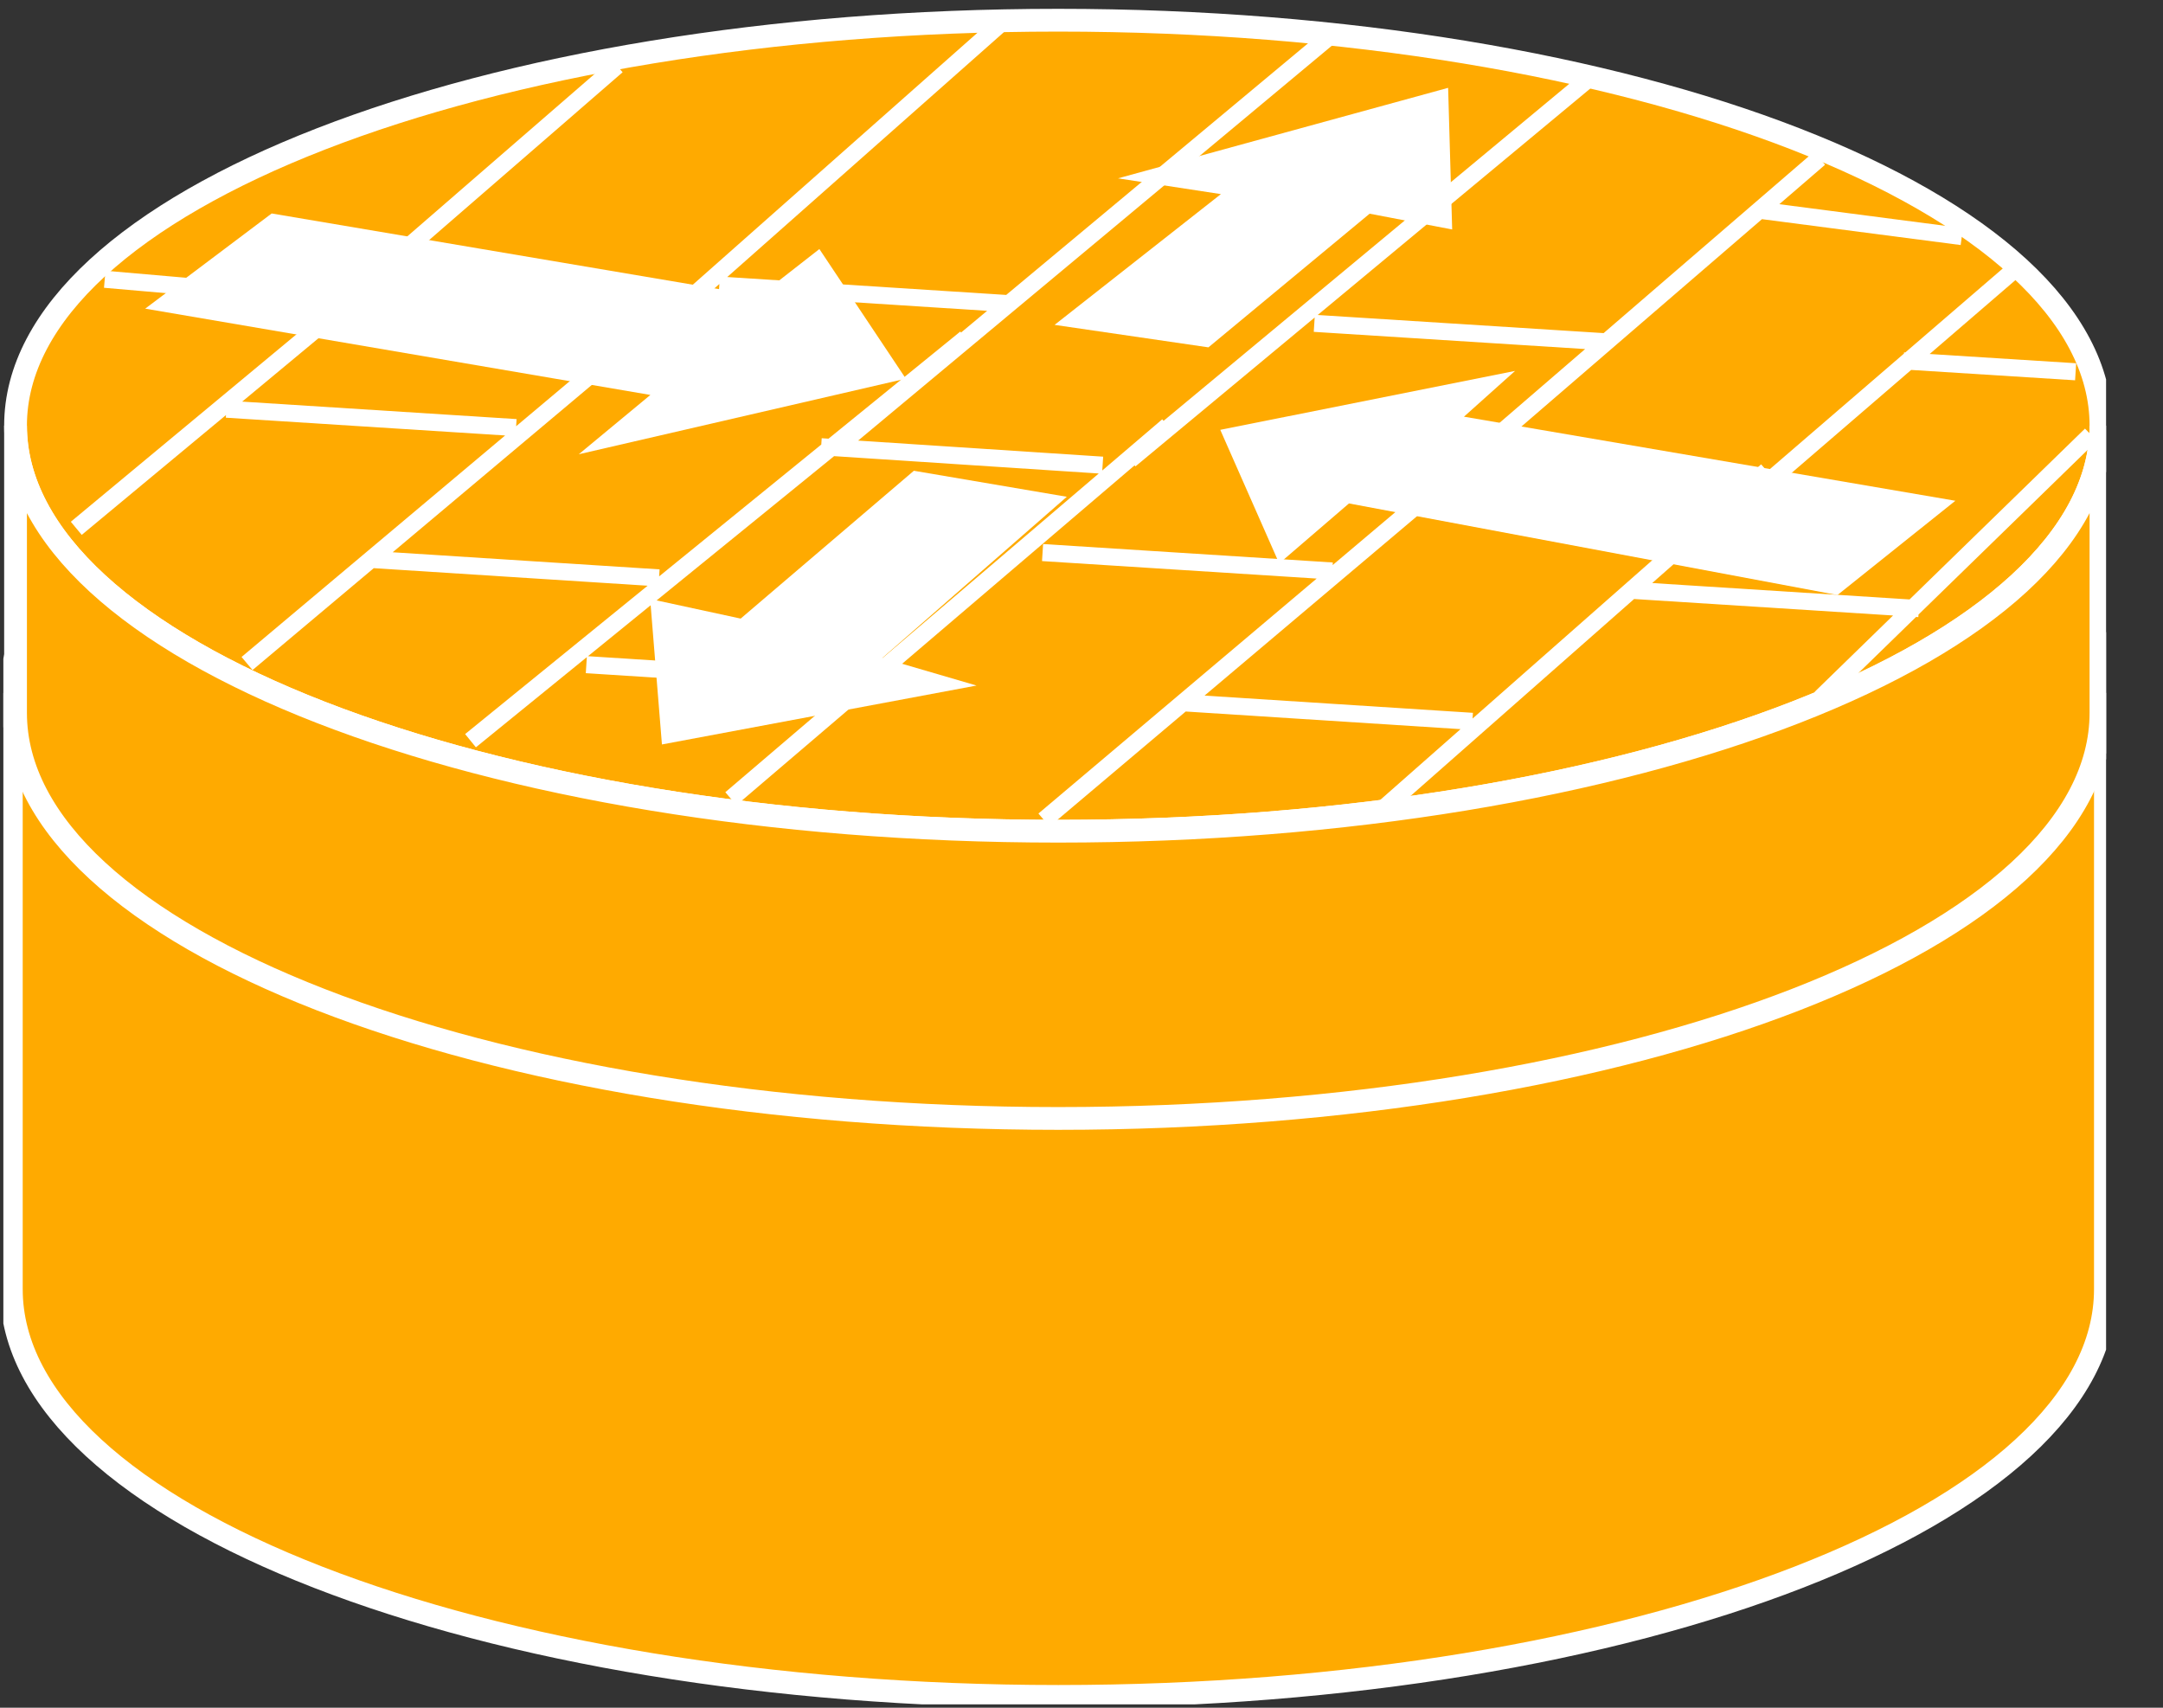 <?xml version="1.0" encoding="UTF-8"?>
<svg xmlns="http://www.w3.org/2000/svg" xmlns:xlink="http://www.w3.org/1999/xlink" width="38pt" height="30pt" viewBox="0 0 38 30" version="1.1">
<rect x="0" y="0" width="38" height="30" fill="#333333" stroke="none"/>
<defs>
<clipPath id="clip1">
  <path d="M 0.059 0.152 L 37 0.152 L 37 29.941 L 0.059 29.941 L 0.059 0.152 Z M 0.059 0.152 "/>
</clipPath>
<clipPath id="clip2">
  <path d="M 0.059 0.152 L 37 0.152 L 37 29.941 L 0.059 29.941 L 0.059 0.152 Z M 0.059 0.152 "/>
</clipPath>
<clipPath id="clip3">
  <path d="M 0.059 0.152 L 37 0.152 L 37 29.941 L 0.059 29.941 L 0.059 0.152 Z M 0.059 0.152 "/>
</clipPath>
<clipPath id="clip4">
  <path d="M 0.059 0.152 L 37 0.152 L 37 29.941 L 0.059 29.941 L 0.059 0.152 Z M 0.059 0.152 "/>
</clipPath>
<clipPath id="clip5">
  <path d="M 0.059 0.152 L 37 0.152 L 37 29.941 L 0.059 29.941 L 0.059 0.152 Z M 0.059 0.152 "/>
</clipPath>
</defs>
<g id="surface0">
<path style=" stroke:none;fill-rule:nonzero;fill:#FFAA00;fill-opacity:1;" d="M 36.988 12.172 C 36.988 16.121 28.75 19.324 18.594 19.324 C 8.438 19.324 0.199 16.121 0.199 12.172 L 0.199 22.648 C 0.199 26.602 8.438 29.801 18.594 29.801 C 28.75 29.801 36.988 26.602 36.988 22.648 L 36.988 12.172 "/>
<g clip-path="url(#clip1)" clip-rule="nonzero">
<path style="fill:none;stroke-width:0.4;stroke-linecap:butt;stroke-linejoin:miter;stroke:#FFFFFF;stroke-opacity:1;stroke-miterlimit:4;" d="M 36.988 17.828 C 36.988 13.879 28.75 10.676 18.594 10.676 C 8.438 10.676 0.199 13.879 0.199 17.828 L 0.199 7.352 C 0.199 3.398 8.438 0.199 18.594 0.199 C 28.75 0.199 36.988 3.398 36.988 7.352 L 36.988 17.828 Z M 36.988 17.828 " transform="matrix(1,0,0,-1,0,30)"/>
</g>
<path style=" stroke:none;fill-rule:nonzero;fill:#FFAA00;fill-opacity:1;" d="M 18.594 19.324 C 28.75 19.324 36.988 16.121 36.988 12.172 C 36.988 8.223 28.75 5.02 18.594 5.02 C 8.438 5.02 0.199 8.223 0.199 12.172 C 0.199 16.121 8.438 19.324 18.594 19.324 "/>
<g clip-path="url(#clip2)" clip-rule="nonzero">
<path style="fill:none;stroke-width:0.4;stroke-linecap:butt;stroke-linejoin:miter;stroke:#FFFFFF;stroke-opacity:1;stroke-miterlimit:4;" d="M 18.594 10.676 C 28.75 10.676 36.988 13.879 36.988 17.828 C 36.988 21.777 28.75 24.98 18.594 24.98 C 8.438 24.98 0.199 21.777 0.199 17.828 C 0.199 13.879 8.438 10.676 18.594 10.676 Z M 18.594 10.676 " transform="matrix(1,0,0,-1,0,30)"/>
</g>
<path style=" stroke:none;fill-rule:nonzero;fill:#FFAA00;fill-opacity:1;" d="M 18.59 14.602 C 28.707 14.602 36.91 11.41 36.91 7.477 C 36.91 3.543 28.707 0.355 18.59 0.355 C 8.473 0.355 0.273 3.543 0.273 7.477 C 0.273 11.41 8.473 14.602 18.59 14.602 "/>
<g clip-path="url(#clip3)" clip-rule="nonzero">
<path style="fill:none;stroke-width:0.4;stroke-linecap:butt;stroke-linejoin:miter;stroke:#FFFFFF;stroke-opacity:1;stroke-miterlimit:4;" d="M 18.59 15.398 C 28.707 15.398 36.91 18.59 36.91 22.523 C 36.91 26.457 28.707 29.645 18.59 29.645 C 8.473 29.645 0.273 26.457 0.273 22.523 C 0.273 18.59 8.473 15.398 18.59 15.398 Z M 18.59 15.398 " transform="matrix(1,0,0,-1,0,30)"/>
</g>
<path style=" stroke:none;fill-rule:nonzero;fill:#FFAA00;fill-opacity:1;" d="M 36.91 7.477 C 36.91 11.41 28.707 14.602 18.59 14.602 C 8.473 14.602 0.273 11.41 0.273 7.477 L 0.273 12.523 C 0.273 16.461 8.473 19.648 18.59 19.648 C 28.707 19.648 36.91 16.461 36.91 12.523 L 36.91 7.477 "/>
<g clip-path="url(#clip4)" clip-rule="nonzero">
<path style="fill:none;stroke-width:0.4;stroke-linecap:butt;stroke-linejoin:miter;stroke:#FFFFFF;stroke-opacity:1;stroke-miterlimit:4;" d="M 36.91 22.523 C 36.91 18.59 28.707 15.398 18.59 15.398 C 8.473 15.398 0.273 18.59 0.273 22.523 L 0.273 17.477 C 0.273 13.539 8.473 10.352 18.59 10.352 C 28.707 10.352 36.91 13.539 36.91 17.477 L 36.91 22.523 Z M 36.91 22.523 " transform="matrix(1,0,0,-1,0,30)"/>
</g>
<path style=" stroke:none;fill-rule:nonzero;fill:#FFFFFF;fill-opacity:1;" d="M 14.395 4.375 L 15.914 6.652 L 10.168 7.98 L 11.426 6.938 L 2.551 5.422 L 4.773 3.75 L 13.34 5.199 L 14.395 4.375 "/>
<path style=" stroke:none;fill-rule:nonzero;fill:#FFFFFF;fill-opacity:1;" d="M 22.473 9.898 L 21.438 7.551 L 26.617 6.516 L 25.719 7.32 L 34.352 8.797 L 32.281 10.453 L 23.699 8.844 L 22.473 9.898 "/>
<path style=" stroke:none;fill-rule:nonzero;fill:#FFFFFF;fill-opacity:1;" d="M 19.641 3.133 L 25.441 1.543 L 25.512 4.031 L 24.062 3.754 L 21.23 6.102 L 18.527 5.707 L 21.449 3.41 L 19.641 3.133 "/>
<path style=" stroke:none;fill-rule:nonzero;fill:#FFFFFF;fill-opacity:1;" d="M 17.156 12.043 L 11.629 13.078 L 11.422 10.523 L 13.012 10.867 L 16.055 8.27 L 18.742 8.727 L 15.5 11.559 L 17.156 12.043 "/>
<g clip-path="url(#clip5)" clip-rule="nonzero">
<path style="fill:none;stroke-width:0.3;stroke-linecap:butt;stroke-linejoin:miter;stroke:#FFFFFF;stroke-opacity:1;stroke-miterlimit:4;" d="M 14.426 22.152 L 19.371 21.828 M 3.977 22.812 L 9.066 22.488 M 1.84 25.094 L 5.941 24.738 M 6.391 24.914 L 1.34 20.719 M 11.434 24.305 L 4.34 18.344 M 16.965 24.059 L 8.266 16.988 M 6.461 20.176 L 11.578 19.848 M 28.621 19.633 L 33.711 19.309 M 18.316 20.293 L 23.406 19.969 M 20.516 22.52 L 12.84 15.969 M 25.992 22.055 L 18.34 15.594 M 31.039 21.73 L 24.215 15.719 M 36.734 22.363 L 31.984 17.738 M 10.301 18.324 L 15.418 17.996 M 20.754 17.656 L 25.867 17.328 M 10.84 28.844 L 6.078 24.715 M 17.59 29.594 L 11.371 24.09 M 30.957 26.301 L 34.465 25.844 M 23.34 29.344 L 14.844 22.262 M 28.039 28.723 L 19.852 21.922 M 31.965 27.219 L 25.43 21.586 M 35.34 25.219 L 30.723 21.242 M 12.637 24.992 L 17.75 24.664 M 23.09 24.32 L 28.203 23.996 M 33.441 23.66 L 36.465 23.469 " transform="matrix(1,0,0,-1,0,30)"/>
</g>
</g>
</svg>
